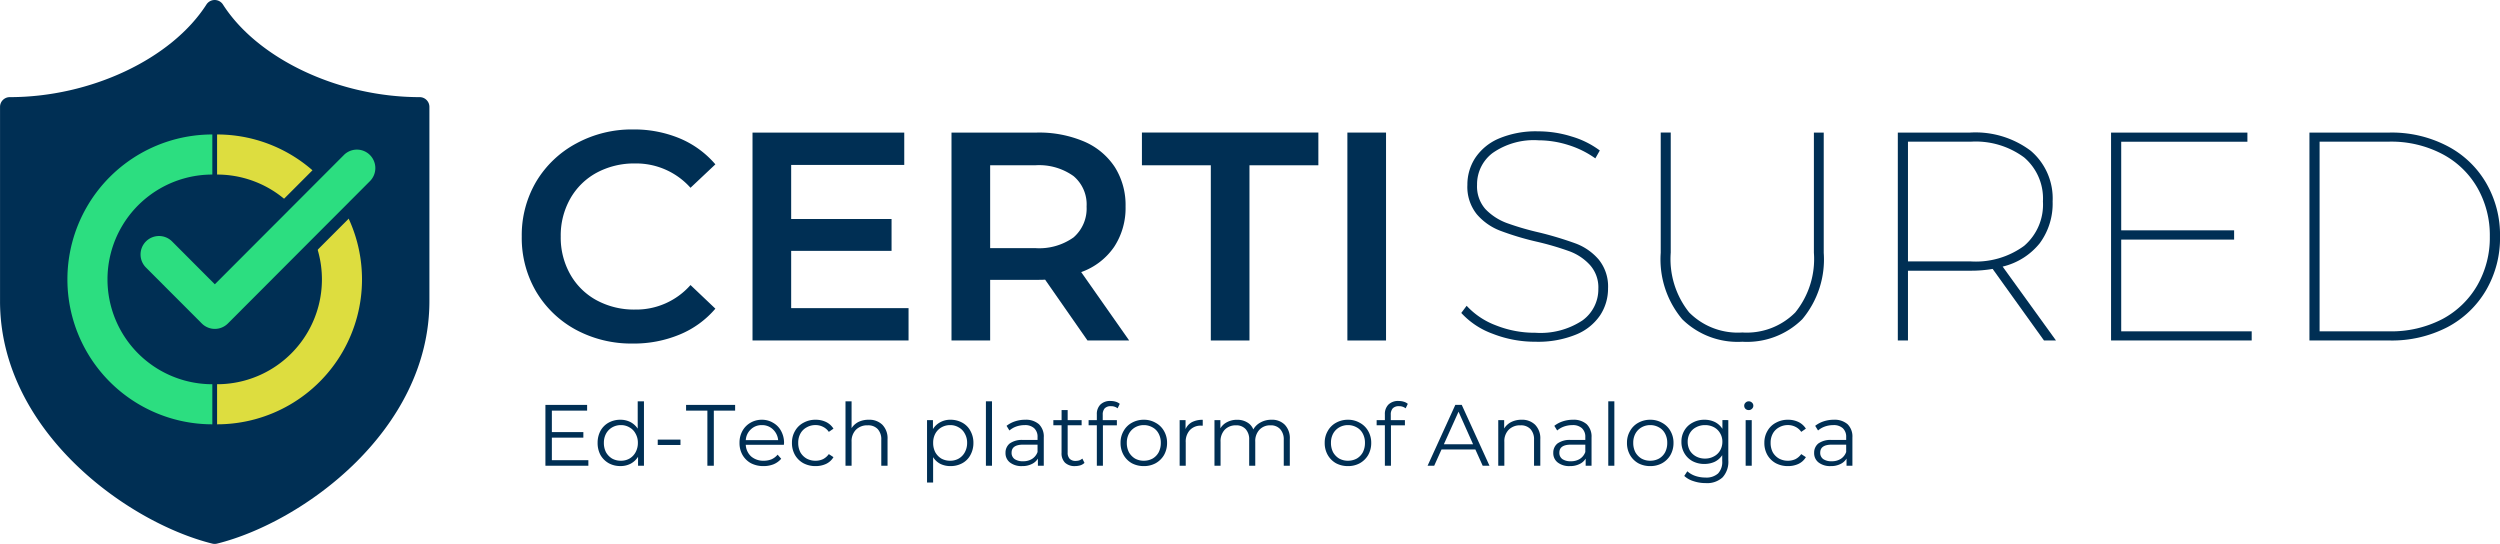 <svg xmlns="http://www.w3.org/2000/svg" width="218.301" height="47.495" viewBox="0 0 218.301 47.495">
  <g id="mod_logo" data-name="mod logo" transform="translate(-3131 -2507.42)">
    <g id="surface1" transform="translate(3130 2492)">
      <g id="Group_4" data-name="Group 4">
        <g id="Group_3" data-name="Group 3" transform="translate(45.419 45.152)">
          <path id="Path_2" data-name="Path 2" d="M10.844.266a10.21,10.21,0,0,1-4.969-1.2A9.021,9.021,0,0,1,2.391-4.281a9.25,9.25,0,0,1-1.25-4.8,9.2,9.2,0,0,1,1.266-4.8,9.05,9.05,0,0,1,3.5-3.328,10.133,10.133,0,0,1,4.969-1.219,10.345,10.345,0,0,1,4.063.781,8.319,8.319,0,0,1,3.109,2.266l-2.172,2.047a6.357,6.357,0,0,0-4.844-2.125,6.905,6.905,0,0,0-3.359.813,5.849,5.849,0,0,0-2.3,2.266,6.52,6.52,0,0,0-.828,3.3,6.51,6.51,0,0,0,.828,3.3,5.824,5.824,0,0,0,2.3,2.266,6.863,6.863,0,0,0,3.359.813,6.318,6.318,0,0,0,4.844-2.141l2.172,2.063A8.2,8.2,0,0,1,14.922-.516,10.383,10.383,0,0,1,10.844.266Zm0,0" fill="#002f54"/>
        </g>
      </g>
      <g id="Group_6" data-name="Group 6">
        <g id="Group_5" data-name="Group 5" transform="translate(64.272 45.152)">
          <path id="Path_3" data-name="Path 3" d="M16.063-2.828V0H2.438V-18.156h13.25v2.828H5.813v4.719h8.766v2.781H5.813v5Zm0,0" fill="#002f54"/>
        </g>
      </g>
      <g id="Group_8" data-name="Group 8">
        <g id="Group_7" data-name="Group 7" transform="translate(81.647 45.152)">
          <path id="Path_4" data-name="Path 4" d="M14.313,0l-3.7-5.312c-.156.012-.391.016-.7.016H5.813V0H2.438V-18.156H9.906a10.043,10.043,0,0,1,4.109.781A6.05,6.05,0,0,1,16.7-15.141a6.207,6.207,0,0,1,.938,3.438,6.18,6.18,0,0,1-1,3.531,5.867,5.867,0,0,1-2.875,2.2L17.953,0Zm-.078-11.7a3.228,3.228,0,0,0-1.141-2.656A5.162,5.162,0,0,0,9.75-15.3H5.813v7.234H9.75A5.162,5.162,0,0,0,13.094-9,3.329,3.329,0,0,0,14.234-11.7Zm0,0" fill="#002f54"/>
        </g>
      </g>
      <g id="Group_10" data-name="Group 10">
        <g id="Group_9" data-name="Group 9" transform="translate(100.604 45.152)">
          <path id="Path_5" data-name="Path 5" d="M6.125-15.3H.109v-2.859H15.516V-15.3H9.5V0H6.125Zm0,0" fill="#002f54"/>
        </g>
      </g>
      <g id="Group_12" data-name="Group 12">
        <g id="Group_11" data-name="Group 11" transform="translate(116.216 45.152)">
          <path id="Path_6" data-name="Path 6" d="M2.438-18.156H5.813V0H2.438Zm0,0" fill="#002f54"/>
        </g>
      </g>
      <g id="Group_14" data-name="Group 14">
        <g id="Group_13" data-name="Group 13" transform="translate(127.177 45.152)">
          <path id="Path_7" data-name="Path 7" d="M7.906.109a10.121,10.121,0,0,1-3.75-.7A6.919,6.919,0,0,1,1.422-2.406l.469-.625a6.643,6.643,0,0,0,2.531,1.7,9.165,9.165,0,0,0,3.469.656A6.63,6.63,0,0,0,12-1.75a3.353,3.353,0,0,0,1.391-2.766,2.923,2.923,0,0,0-.734-2.078,4.559,4.559,0,0,0-1.8-1.2,24.878,24.878,0,0,0-2.891-.844A24.643,24.643,0,0,1,4.8-9.594a5.089,5.089,0,0,1-2.016-1.422,3.815,3.815,0,0,1-.828-2.578,4.266,4.266,0,0,1,.672-2.328,4.67,4.67,0,0,1,2.047-1.7,8.3,8.3,0,0,1,3.469-.641,9.724,9.724,0,0,1,2.922.453,7.715,7.715,0,0,1,2.453,1.219l-.391.688a8.318,8.318,0,0,0-2.375-1.172,8.73,8.73,0,0,0-2.578-.406,6.275,6.275,0,0,0-4.016,1.109A3.42,3.42,0,0,0,2.8-13.594a3,3,0,0,0,.734,2.125,5.009,5.009,0,0,0,1.828,1.2,24.273,24.273,0,0,0,2.891.844,30.706,30.706,0,0,1,3.156.953,4.911,4.911,0,0,1,2.016,1.406,3.724,3.724,0,0,1,.813,2.516A4.23,4.23,0,0,1,13.547-2.2,4.64,4.64,0,0,1,11.438-.516,8.766,8.766,0,0,1,7.906.109Zm0,0" fill="#002f54"/>
        </g>
      </g>
      <g id="Group_16" data-name="Group 16">
        <g id="Group_15" data-name="Group 15" transform="translate(142.84 45.152)">
          <path id="Path_8" data-name="Path 8" d="M10.3.109a6.9,6.9,0,0,1-5.25-1.969,8.129,8.129,0,0,1-1.875-5.8v-10.5h.875V-7.672A7.462,7.462,0,0,0,5.656-2.453,5.978,5.978,0,0,0,10.3-.7a5.97,5.97,0,0,0,4.625-1.75,7.427,7.427,0,0,0,1.625-5.219V-18.156h.859v10.5a8.129,8.129,0,0,1-1.875,5.8A6.856,6.856,0,0,1,10.3.109Zm0,0" fill="#002f54"/>
        </g>
      </g>
      <g id="Group_18" data-name="Group 18">
        <g id="Group_17" data-name="Group 17" transform="translate(163.405 45.152)">
          <path id="Path_9" data-name="Path 9" d="M16.078,0,11.594-6.25a11.177,11.177,0,0,1-1.969.156H4.2V0H3.313V-18.156H9.625a8.028,8.028,0,0,1,5.3,1.594,5.458,5.458,0,0,1,1.906,4.422A5.826,5.826,0,0,1,15.7-8.484a5.9,5.9,0,0,1-3.234,2.031L17.125,0ZM9.672-6.906a7.14,7.14,0,0,0,4.672-1.359,4.745,4.745,0,0,0,1.641-3.875,4.712,4.712,0,0,0-1.641-3.844,7.1,7.1,0,0,0-4.672-1.375H4.2V-6.906Zm0,0" fill="#002f54"/>
        </g>
      </g>
      <g id="Group_20" data-name="Group 20">
        <g id="Group_19" data-name="Group 19" transform="translate(182.025 45.152)">
          <path id="Path_10" data-name="Path 10" d="M15.594-.8V0H3.313V-18.156H15.219v.8H4.2v7.734h9.859v.813H4.2V-.8Zm0,0" fill="#002f54"/>
        </g>
      </g>
      <g id="Group_22" data-name="Group 22">
        <g id="Group_21" data-name="Group 21" transform="translate(199.348 45.152)">
          <path id="Path_11" data-name="Path 11" d="M3.313-18.156h7.016a10.472,10.472,0,0,1,5.016,1.172,8.394,8.394,0,0,1,3.391,3.219,9.038,9.038,0,0,1,1.219,4.687,9.038,9.038,0,0,1-1.219,4.688,8.483,8.483,0,0,1-3.391,3.234A10.556,10.556,0,0,1,10.328,0H3.313ZM10.266-.8a9.666,9.666,0,0,0,4.641-1.063,7.691,7.691,0,0,0,3.063-2.953,8.334,8.334,0,0,0,1.094-4.266,8.334,8.334,0,0,0-1.094-4.266,7.6,7.6,0,0,0-3.062-2.937,9.581,9.581,0,0,0-4.641-1.078H4.2V-.8Zm0,0" fill="#002f54"/>
        </g>
      </g>
      <g id="Group_24" data-name="Group 24">
        <g id="Group_23" data-name="Group 23" transform="translate(47.767 56.088)">
          <path id="Path_12" data-name="Path 12" d="M4.609-.484V0H.859V-5.312H4.5v.5H1.422v1.875h2.75v.484H1.422V-.484Zm0,0" fill="#002f54"/>
        </g>
      </g>
      <g id="Group_26" data-name="Group 26">
        <g id="Group_25" data-name="Group 25" transform="translate(52.84 56.088)">
          <path id="Path_13" data-name="Path 13" d="M4.391-5.625V0H3.875V-.781a1.754,1.754,0,0,1-.656.609,1.894,1.894,0,0,1-.891.2,2.049,2.049,0,0,1-1.016-.25A1.923,1.923,0,0,1,.594-.937,2.2,2.2,0,0,1,.344-2a2.182,2.182,0,0,1,.25-1.047,1.817,1.817,0,0,1,.719-.719,2.092,2.092,0,0,1,1.016-.25,1.912,1.912,0,0,1,.875.2,1.747,1.747,0,0,1,.641.578V-5.625ZM2.375-.437a1.485,1.485,0,0,0,.75-.187,1.4,1.4,0,0,0,.531-.547A1.678,1.678,0,0,0,3.859-2a1.569,1.569,0,0,0-.2-.8,1.3,1.3,0,0,0-.531-.547,1.419,1.419,0,0,0-.75-.2,1.5,1.5,0,0,0-.766.2,1.4,1.4,0,0,0-.531.547A1.645,1.645,0,0,0,.891-2a1.761,1.761,0,0,0,.188.828,1.518,1.518,0,0,0,.531.547A1.565,1.565,0,0,0,2.375-.437Zm0,0" fill="#002f54"/>
        </g>
      </g>
      <g id="Group_28" data-name="Group 28">
        <g id="Group_27" data-name="Group 27" transform="translate(57.981 56.088)">
          <path id="Path_14" data-name="Path 14" d="M.453-2.281H2.438v.469H.453Zm0,0" fill="#002f54"/>
        </g>
      </g>
      <g id="Group_30" data-name="Group 30">
        <g id="Group_29" data-name="Group 29" transform="translate(60.878 56.088)">
          <path id="Path_15" data-name="Path 15" d="M1.891-4.812H.031v-.5H4.313v.5H2.453V0H1.891Zm0,0" fill="#002f54"/>
        </g>
      </g>
      <g id="Group_32" data-name="Group 32">
        <g id="Group_31" data-name="Group 31" transform="translate(65.23 56.088)">
          <path id="Path_16" data-name="Path 16" d="M4.219-1.828H.891A1.472,1.472,0,0,0,1.359-.812a1.617,1.617,0,0,0,1.094.375,1.794,1.794,0,0,0,.688-.125,1.455,1.455,0,0,0,.531-.406l.313.359a1.76,1.76,0,0,1-.672.484,2.326,2.326,0,0,1-.875.156,2.326,2.326,0,0,1-1.094-.25A1.91,1.91,0,0,1,.609-.937,2.084,2.084,0,0,1,.344-2a2.1,2.1,0,0,1,.25-1.031,1.857,1.857,0,0,1,.7-.719,1.944,1.944,0,0,1,1-.266,1.878,1.878,0,0,1,.984.266,1.756,1.756,0,0,1,.7.719A2.142,2.142,0,0,1,4.234-2ZM2.3-3.547a1.338,1.338,0,0,0-.969.375,1.379,1.379,0,0,0-.438.938H3.719a1.466,1.466,0,0,0-.453-.937A1.351,1.351,0,0,0,2.3-3.547Zm0,0" fill="#002f54"/>
        </g>
      </g>
      <g id="Group_34" data-name="Group 34">
        <g id="Group_33" data-name="Group 33" transform="translate(69.81 56.088)">
          <path id="Path_17" data-name="Path 17" d="M2.406.031a2.2,2.2,0,0,1-1.062-.25A1.91,1.91,0,0,1,.609-.937,2.084,2.084,0,0,1,.344-2,1.989,1.989,0,0,1,.609-3.031a1.807,1.807,0,0,1,.734-.719,2.124,2.124,0,0,1,1.063-.266,2.076,2.076,0,0,1,.922.2,1.581,1.581,0,0,1,.641.578l-.406.281a1.3,1.3,0,0,0-.5-.437,1.426,1.426,0,0,0-.656-.156,1.521,1.521,0,0,0-.781.2,1.365,1.365,0,0,0-.547.547A1.645,1.645,0,0,0,.891-2a1.761,1.761,0,0,0,.188.828,1.47,1.47,0,0,0,.547.547,1.594,1.594,0,0,0,.781.188,1.522,1.522,0,0,0,.656-.141,1.444,1.444,0,0,0,.5-.438l.406.266a1.488,1.488,0,0,1-.656.594A2.15,2.15,0,0,1,2.406.031Zm0,0" fill="#002f54"/>
        </g>
      </g>
      <g id="Group_36" data-name="Group 36">
        <g id="Group_35" data-name="Group 35" transform="translate(74.079 56.088)">
          <path id="Path_18" data-name="Path 18" d="M2.781-4.016a1.617,1.617,0,0,1,1.188.437,1.688,1.688,0,0,1,.453,1.266V0H3.875V-2.266A1.312,1.312,0,0,0,3.563-3.2a1.126,1.126,0,0,0-.875-.328,1.372,1.372,0,0,0-1.031.391,1.419,1.419,0,0,0-.375,1.047V0H.75V-5.625h.531v2.344a1.549,1.549,0,0,1,.609-.547A2.017,2.017,0,0,1,2.781-4.016Zm0,0" fill="#002f54"/>
        </g>
      </g>
      <g id="Group_38" data-name="Group 38">
        <g id="Group_37" data-name="Group 37" transform="translate(79.213 56.088)">
          <path id="Path_19" data-name="Path 19" fill="#002f54"/>
        </g>
      </g>
      <g id="Group_40" data-name="Group 40">
        <g id="Group_39" data-name="Group 39" transform="translate(81.199 56.088)">
          <path id="Path_20" data-name="Path 20" d="M2.8-4.016a2.1,2.1,0,0,1,1.016.25,1.723,1.723,0,0,1,.719.719A2.106,2.106,0,0,1,4.8-2,2.162,2.162,0,0,1,4.531-.922a1.741,1.741,0,0,1-.7.7A2.1,2.1,0,0,1,2.8.031a1.984,1.984,0,0,1-.875-.187A1.61,1.61,0,0,1,1.281-.75V1.469H.75V-3.984h.516V-3.2A1.668,1.668,0,0,1,1.906-3.8,1.791,1.791,0,0,1,2.8-4.016ZM2.766-.437a1.485,1.485,0,0,0,.75-.187,1.4,1.4,0,0,0,.531-.547A1.678,1.678,0,0,0,4.25-2a1.569,1.569,0,0,0-.2-.8,1.3,1.3,0,0,0-.531-.547,1.419,1.419,0,0,0-.75-.2,1.5,1.5,0,0,0-.766.2,1.4,1.4,0,0,0-.531.547,1.645,1.645,0,0,0-.187.8,1.761,1.761,0,0,0,.188.828A1.518,1.518,0,0,0,2-.625,1.565,1.565,0,0,0,2.766-.437Zm0,0" fill="#002f54"/>
        </g>
      </g>
      <g id="Group_42" data-name="Group 42">
        <g id="Group_41" data-name="Group 41" transform="translate(86.34 56.088)">
          <path id="Path_21" data-name="Path 21" d="M.75-5.625h.531V0H.75Zm0,0" fill="#002f54"/>
        </g>
      </g>
      <g id="Group_44" data-name="Group 44">
        <g id="Group_43" data-name="Group 43" transform="translate(88.38 56.088)">
          <path id="Path_22" data-name="Path 22" d="M2.141-4.016a1.721,1.721,0,0,1,1.2.391,1.505,1.505,0,0,1,.422,1.156V0H3.25V-.625A1.228,1.228,0,0,1,2.7-.141a1.812,1.812,0,0,1-.828.172A1.632,1.632,0,0,1,.813-.281a1.017,1.017,0,0,1-.391-.844,1.023,1.023,0,0,1,.359-.812A1.819,1.819,0,0,1,1.953-2.25H3.219V-2.5a1.007,1.007,0,0,0-.3-.781,1.172,1.172,0,0,0-.828-.266,2.249,2.249,0,0,0-.734.125,1.882,1.882,0,0,0-.594.344l-.25-.406a2.4,2.4,0,0,1,.734-.391A2.8,2.8,0,0,1,2.141-4.016ZM1.953-.391a1.446,1.446,0,0,0,.781-.2A1.178,1.178,0,0,0,3.219-1.2v-.641H1.969c-.68,0-1.016.234-1.016.7a.655.655,0,0,0,.266.563A1.253,1.253,0,0,0,1.953-.391Zm0,0" fill="#002f54"/>
        </g>
      </g>
      <g id="Group_46" data-name="Group 46">
        <g id="Group_45" data-name="Group 45" transform="translate(92.854 56.088)">
          <path id="Path_23" data-name="Path 23" d="M2.844-.25a.926.926,0,0,1-.375.219,1.761,1.761,0,0,1-.453.063,1.212,1.212,0,0,1-.875-.3,1.154,1.154,0,0,1-.3-.859V-3.531H.125v-.453H.844v-.875h.531v.875H2.594v.453H1.375v2.375a.766.766,0,0,0,.172.547.7.7,0,0,0,.516.188,1.149,1.149,0,0,0,.328-.047.935.935,0,0,0,.266-.156Zm0,0" fill="#002f54"/>
        </g>
      </g>
      <g id="Group_48" data-name="Group 48">
        <g id="Group_47" data-name="Group 47" transform="translate(95.932 56.088)">
          <path id="Path_24" data-name="Path 24" d="M2.063-5.2a.716.716,0,0,0-.531.188.8.8,0,0,0-.172.563v.469H2.594v.453H1.375V0H.844V-3.531H.125v-.453H.844v-.5a1.157,1.157,0,0,1,.313-.859,1.206,1.206,0,0,1,.891-.312,1.578,1.578,0,0,1,.438.063.951.951,0,0,1,.359.188l-.187.391A.923.923,0,0,0,2.063-5.2Zm0,0" fill="#002f54"/>
        </g>
      </g>
      <g id="Group_50" data-name="Group 50">
        <g id="Group_49" data-name="Group 49" transform="translate(98.503 56.088)">
          <path id="Path_25" data-name="Path 25" d="M2.375.031a2.171,2.171,0,0,1-1.047-.25A1.923,1.923,0,0,1,.609-.937,2.084,2.084,0,0,1,.344-2,1.989,1.989,0,0,1,.609-3.031a1.817,1.817,0,0,1,.719-.719,2.1,2.1,0,0,1,1.047-.266,2.027,2.027,0,0,1,1.031.266,1.831,1.831,0,0,1,.734.719A2.027,2.027,0,0,1,4.406-2,2.124,2.124,0,0,1,4.141-.937a1.937,1.937,0,0,1-.734.719A2.1,2.1,0,0,1,2.375.031Zm0-.469a1.576,1.576,0,0,0,.766-.187,1.4,1.4,0,0,0,.531-.547A1.761,1.761,0,0,0,3.859-2a1.645,1.645,0,0,0-.187-.8,1.3,1.3,0,0,0-.531-.547,1.505,1.505,0,0,0-.766-.2,1.5,1.5,0,0,0-.766.2,1.4,1.4,0,0,0-.531.547A1.645,1.645,0,0,0,.891-2a1.761,1.761,0,0,0,.188.828,1.518,1.518,0,0,0,.531.547A1.565,1.565,0,0,0,2.375-.437Zm0,0" fill="#002f54"/>
        </g>
      </g>
      <g id="Group_52" data-name="Group 52">
        <g id="Group_51" data-name="Group 51" transform="translate(103.257 56.088)">
          <path id="Path_26" data-name="Path 26" d="M1.266-3.2a1.294,1.294,0,0,1,.563-.609,1.982,1.982,0,0,1,.938-.2V-3.5H2.625a1.277,1.277,0,0,0-.984.391,1.486,1.486,0,0,0-.359,1.078V0H.75V-3.984h.516Zm0,0" fill="#002f54"/>
        </g>
      </g>
      <g id="Group_54" data-name="Group 54">
        <g id="Group_53" data-name="Group 53" transform="translate(106.298 56.088)">
          <path id="Path_27" data-name="Path 27" d="M5.719-4.016a1.562,1.562,0,0,1,1.172.437,1.692,1.692,0,0,1,.438,1.266V0H6.8V-2.266A1.312,1.312,0,0,0,6.484-3.2a1.083,1.083,0,0,0-.844-.328,1.259,1.259,0,0,0-.969.391,1.444,1.444,0,0,0-.359,1.047V0H3.781V-2.266A1.312,1.312,0,0,0,3.469-3.2a1.083,1.083,0,0,0-.844-.328,1.312,1.312,0,0,0-.984.391,1.444,1.444,0,0,0-.359,1.047V0H.75V-3.984h.516v.719a1.432,1.432,0,0,1,.594-.547,1.832,1.832,0,0,1,.875-.2,1.643,1.643,0,0,1,.859.219,1.214,1.214,0,0,1,.547.625,1.54,1.54,0,0,1,.625-.609A1.926,1.926,0,0,1,5.719-4.016Zm0,0" fill="#002f54"/>
        </g>
      </g>
      <g id="Group_56" data-name="Group 56">
        <g id="Group_55" data-name="Group 55" transform="translate(114.343 56.088)">
          <path id="Path_28" data-name="Path 28" fill="#002f54"/>
        </g>
      </g>
      <g id="Group_58" data-name="Group 58">
        <g id="Group_57" data-name="Group 57" transform="translate(116.33 56.088)">
          <path id="Path_29" data-name="Path 29" d="M2.375.031a2.171,2.171,0,0,1-1.047-.25A1.923,1.923,0,0,1,.609-.937,2.084,2.084,0,0,1,.344-2,1.989,1.989,0,0,1,.609-3.031a1.817,1.817,0,0,1,.719-.719,2.1,2.1,0,0,1,1.047-.266,2.027,2.027,0,0,1,1.031.266,1.831,1.831,0,0,1,.734.719A2.027,2.027,0,0,1,4.406-2,2.124,2.124,0,0,1,4.141-.937a1.937,1.937,0,0,1-.734.719A2.1,2.1,0,0,1,2.375.031Zm0-.469a1.576,1.576,0,0,0,.766-.187,1.4,1.4,0,0,0,.531-.547A1.761,1.761,0,0,0,3.859-2a1.645,1.645,0,0,0-.187-.8,1.3,1.3,0,0,0-.531-.547,1.505,1.505,0,0,0-.766-.2,1.5,1.5,0,0,0-.766.2,1.4,1.4,0,0,0-.531.547A1.645,1.645,0,0,0,.891-2a1.761,1.761,0,0,0,.188.828,1.518,1.518,0,0,0,.531.547A1.565,1.565,0,0,0,2.375-.437Zm0,0" fill="#002f54"/>
        </g>
      </g>
      <g id="Group_60" data-name="Group 60">
        <g id="Group_59" data-name="Group 59" transform="translate(121.084 56.088)">
          <path id="Path_30" data-name="Path 30" d="M2.063-5.2a.716.716,0,0,0-.531.188.8.8,0,0,0-.172.563v.469H2.594v.453H1.375V0H.844V-3.531H.125v-.453H.844v-.5a1.157,1.157,0,0,1,.313-.859,1.206,1.206,0,0,1,.891-.312,1.578,1.578,0,0,1,.438.063.951.951,0,0,1,.359.188l-.187.391A.923.923,0,0,0,2.063-5.2Zm0,0" fill="#002f54"/>
        </g>
      </g>
      <g id="Group_62" data-name="Group 62">
        <g id="Group_61" data-name="Group 61" transform="translate(123.655 56.088)">
          <path id="Path_31" data-name="Path 31" fill="#002f54"/>
        </g>
      </g>
      <g id="Group_64" data-name="Group 64">
        <g id="Group_63" data-name="Group 63" transform="translate(125.641 56.088)">
          <path id="Path_32" data-name="Path 32" d="M4.188-1.422H1.234L.594,0H.016L2.438-5.312H3L5.422,0H4.828Zm-.2-.453L2.719-4.719,1.438-1.875Zm0,0" fill="#002f54"/>
        </g>
      </g>
      <g id="Group_66" data-name="Group 66">
        <g id="Group_65" data-name="Group 65" transform="translate(131.078 56.088)">
          <path id="Path_33" data-name="Path 33" d="M2.781-4.016a1.617,1.617,0,0,1,1.188.437,1.688,1.688,0,0,1,.453,1.266V0H3.875V-2.266A1.312,1.312,0,0,0,3.563-3.2a1.126,1.126,0,0,0-.875-.328,1.372,1.372,0,0,0-1.031.391,1.419,1.419,0,0,0-.375,1.047V0H.75V-3.984h.516v.734a1.516,1.516,0,0,1,.609-.562A1.962,1.962,0,0,1,2.781-4.016Zm0,0" fill="#002f54"/>
        </g>
      </g>
      <g id="Group_68" data-name="Group 68">
        <g id="Group_67" data-name="Group 67" transform="translate(136.211 56.088)">
          <path id="Path_34" data-name="Path 34" d="M2.141-4.016a1.721,1.721,0,0,1,1.2.391,1.505,1.505,0,0,1,.422,1.156V0H3.25V-.625A1.228,1.228,0,0,1,2.7-.141a1.812,1.812,0,0,1-.828.172A1.632,1.632,0,0,1,.813-.281a1.017,1.017,0,0,1-.391-.844,1.023,1.023,0,0,1,.359-.812A1.819,1.819,0,0,1,1.953-2.25H3.219V-2.5a1.007,1.007,0,0,0-.3-.781,1.172,1.172,0,0,0-.828-.266,2.249,2.249,0,0,0-.734.125,1.882,1.882,0,0,0-.594.344l-.25-.406a2.4,2.4,0,0,1,.734-.391A2.8,2.8,0,0,1,2.141-4.016ZM1.953-.391a1.446,1.446,0,0,0,.781-.2A1.178,1.178,0,0,0,3.219-1.2v-.641H1.969c-.68,0-1.016.234-1.016.7a.655.655,0,0,0,.266.563A1.253,1.253,0,0,0,1.953-.391Zm0,0" fill="#002f54"/>
        </g>
      </g>
      <g id="Group_70" data-name="Group 70">
        <g id="Group_69" data-name="Group 69" transform="translate(140.685 56.088)">
          <path id="Path_35" data-name="Path 35" d="M.75-5.625h.531V0H.75Zm0,0" fill="#002f54"/>
        </g>
      </g>
      <g id="Group_72" data-name="Group 72">
        <g id="Group_71" data-name="Group 71" transform="translate(142.725 56.088)">
          <path id="Path_36" data-name="Path 36" d="M2.375.031a2.171,2.171,0,0,1-1.047-.25A1.923,1.923,0,0,1,.609-.937,2.084,2.084,0,0,1,.344-2,1.989,1.989,0,0,1,.609-3.031a1.817,1.817,0,0,1,.719-.719,2.1,2.1,0,0,1,1.047-.266,2.027,2.027,0,0,1,1.031.266,1.831,1.831,0,0,1,.734.719A2.027,2.027,0,0,1,4.406-2,2.124,2.124,0,0,1,4.141-.937a1.937,1.937,0,0,1-.734.719A2.1,2.1,0,0,1,2.375.031Zm0-.469a1.576,1.576,0,0,0,.766-.187,1.4,1.4,0,0,0,.531-.547A1.761,1.761,0,0,0,3.859-2a1.645,1.645,0,0,0-.187-.8,1.3,1.3,0,0,0-.531-.547,1.505,1.505,0,0,0-.766-.2,1.5,1.5,0,0,0-.766.2,1.4,1.4,0,0,0-.531.547A1.645,1.645,0,0,0,.891-2a1.761,1.761,0,0,0,.188.828,1.518,1.518,0,0,0,.531.547A1.565,1.565,0,0,0,2.375-.437Zm0,0" fill="#002f54"/>
        </g>
      </g>
      <g id="Group_74" data-name="Group 74">
        <g id="Group_73" data-name="Group 73" transform="translate(147.479 56.088)">
          <path id="Path_37" data-name="Path 37" d="M4.438-3.984v3.5a2.014,2.014,0,0,1-.5,1.5,1.993,1.993,0,0,1-1.484.5,3.275,3.275,0,0,1-1.063-.172,2.08,2.08,0,0,1-.8-.453L.859.484a2.016,2.016,0,0,0,.7.406,2.737,2.737,0,0,0,.875.141A1.521,1.521,0,0,0,3.547.672,1.463,1.463,0,0,0,3.906-.422v-.5a1.673,1.673,0,0,1-.656.578,2.15,2.15,0,0,1-.906.188A2.174,2.174,0,0,1,1.328-.391a1.843,1.843,0,0,1-.719-.688A1.943,1.943,0,0,1,.344-2.094a1.868,1.868,0,0,1,.266-1,1.778,1.778,0,0,1,.719-.672,2.092,2.092,0,0,1,1.016-.25,2.076,2.076,0,0,1,.922.2,1.683,1.683,0,0,1,.656.594v-.766ZM2.406-.625a1.576,1.576,0,0,0,.766-.187,1.317,1.317,0,0,0,.547-.516,1.5,1.5,0,0,0,.2-.766,1.419,1.419,0,0,0-.2-.75,1.35,1.35,0,0,0-.531-.516,1.616,1.616,0,0,0-.781-.187,1.594,1.594,0,0,0-.781.188,1.312,1.312,0,0,0-.547.516,1.485,1.485,0,0,0-.188.75,1.565,1.565,0,0,0,.188.766,1.418,1.418,0,0,0,.547.516A1.594,1.594,0,0,0,2.406-.625Zm0,0" fill="#002f54"/>
        </g>
      </g>
      <g id="Group_76" data-name="Group 76">
        <g id="Group_75" data-name="Group 75" transform="translate(152.681 56.088)">
          <path id="Path_38" data-name="Path 38" d="M.75-3.984h.531V0H.75Zm.266-.875a.405.405,0,0,1-.281-.109A.368.368,0,0,1,.625-5.25.341.341,0,0,1,.734-5.5a.389.389,0,0,1,.281-.125.4.4,0,0,1,.281.109.35.35,0,0,1,.125.266.353.353,0,0,1-.125.281A.38.38,0,0,1,1.016-4.859Zm0,0" fill="#002f54"/>
        </g>
      </g>
      <g id="Group_78" data-name="Group 78">
        <g id="Group_77" data-name="Group 77" transform="translate(154.721 56.088)">
          <path id="Path_39" data-name="Path 39" d="M2.406.031a2.2,2.2,0,0,1-1.062-.25A1.91,1.91,0,0,1,.609-.937,2.084,2.084,0,0,1,.344-2,1.989,1.989,0,0,1,.609-3.031a1.807,1.807,0,0,1,.734-.719,2.124,2.124,0,0,1,1.063-.266,2.076,2.076,0,0,1,.922.2,1.581,1.581,0,0,1,.641.578l-.406.281a1.3,1.3,0,0,0-.5-.437,1.426,1.426,0,0,0-.656-.156,1.521,1.521,0,0,0-.781.2,1.365,1.365,0,0,0-.547.547A1.645,1.645,0,0,0,.891-2a1.761,1.761,0,0,0,.188.828,1.47,1.47,0,0,0,.547.547,1.594,1.594,0,0,0,.781.188,1.522,1.522,0,0,0,.656-.141,1.444,1.444,0,0,0,.5-.438l.406.266a1.488,1.488,0,0,1-.656.594A2.15,2.15,0,0,1,2.406.031Zm0,0" fill="#002f54"/>
        </g>
      </g>
      <g id="Group_80" data-name="Group 80">
        <g id="Group_79" data-name="Group 79" transform="translate(158.99 56.088)">
          <path id="Path_40" data-name="Path 40" d="M2.141-4.016a1.721,1.721,0,0,1,1.2.391,1.505,1.505,0,0,1,.422,1.156V0H3.25V-.625A1.228,1.228,0,0,1,2.7-.141a1.812,1.812,0,0,1-.828.172A1.632,1.632,0,0,1,.813-.281a1.017,1.017,0,0,1-.391-.844,1.023,1.023,0,0,1,.359-.812A1.819,1.819,0,0,1,1.953-2.25H3.219V-2.5a1.007,1.007,0,0,0-.3-.781,1.172,1.172,0,0,0-.828-.266,2.249,2.249,0,0,0-.734.125,1.882,1.882,0,0,0-.594.344l-.25-.406a2.4,2.4,0,0,1,.734-.391A2.8,2.8,0,0,1,2.141-4.016ZM1.953-.391a1.446,1.446,0,0,0,.781-.2A1.178,1.178,0,0,0,3.219-1.2v-.641H1.969c-.68,0-1.016.234-1.016.7a.655.655,0,0,0,.266.563A1.253,1.253,0,0,0,1.953-.391Zm0,0" fill="#002f54"/>
        </g>
      </g>
    </g>
    <g id="icon" transform="translate(3130.054 2506.51)">
      <path id="Path_41" data-name="Path 41" d="M19.486,48.379a.979.979,0,0,0,.208.025.955.955,0,0,0,.205-.025C27.378,46.519,38.442,38.5,38.442,27.2V10.24a.852.852,0,0,0-.851-.848c-7.062,0-14.13-3.327-17.18-8.091a.856.856,0,0,0-1.437,0C15.922,6.065,8.857,9.392,1.8,9.392a.85.85,0,0,0-.851.848V27.2C.946,38.5,12.011,46.519,19.486,48.379Z" transform="translate(0 0)" fill="#002f54"/>
      <path id="Path_42" data-name="Path 42" d="M69.749,125.413a10.9,10.9,0,1,1,0-21.809" transform="translate(-50.262 -89.202)" fill="none" stroke="#2cde80" stroke-width="3.5"/>
      <path id="Path_43" data-name="Path 43" d="M148.282,125.413a10.9,10.9,0,1,0,0-21.809" transform="translate(-128.38 -89.202)" fill="none" stroke="#dddd3f" stroke-width="3.5"/>
      <path id="Path_44" data-name="Path 44" d="M99.463,110.165l.182.182.182-.182,10.733-10.752a2.106,2.106,0,0,1,2.982,0h0a2.116,2.116,0,0,1,0,2.99l.182.181-.182-.181-12.392,12.415h0l-.006.006-.006.006h0a2.107,2.107,0,0,1-2.983,0l-.446-.447h0l-4.43-4.438-.182.181.182-.181a2.111,2.111,0,0,1,2.983-2.989h0Z" transform="translate(-79.94 -85.32)" fill="#2cde80" stroke="#002f54" stroke-width="1"/>
    </g>
  </g>
</svg>

